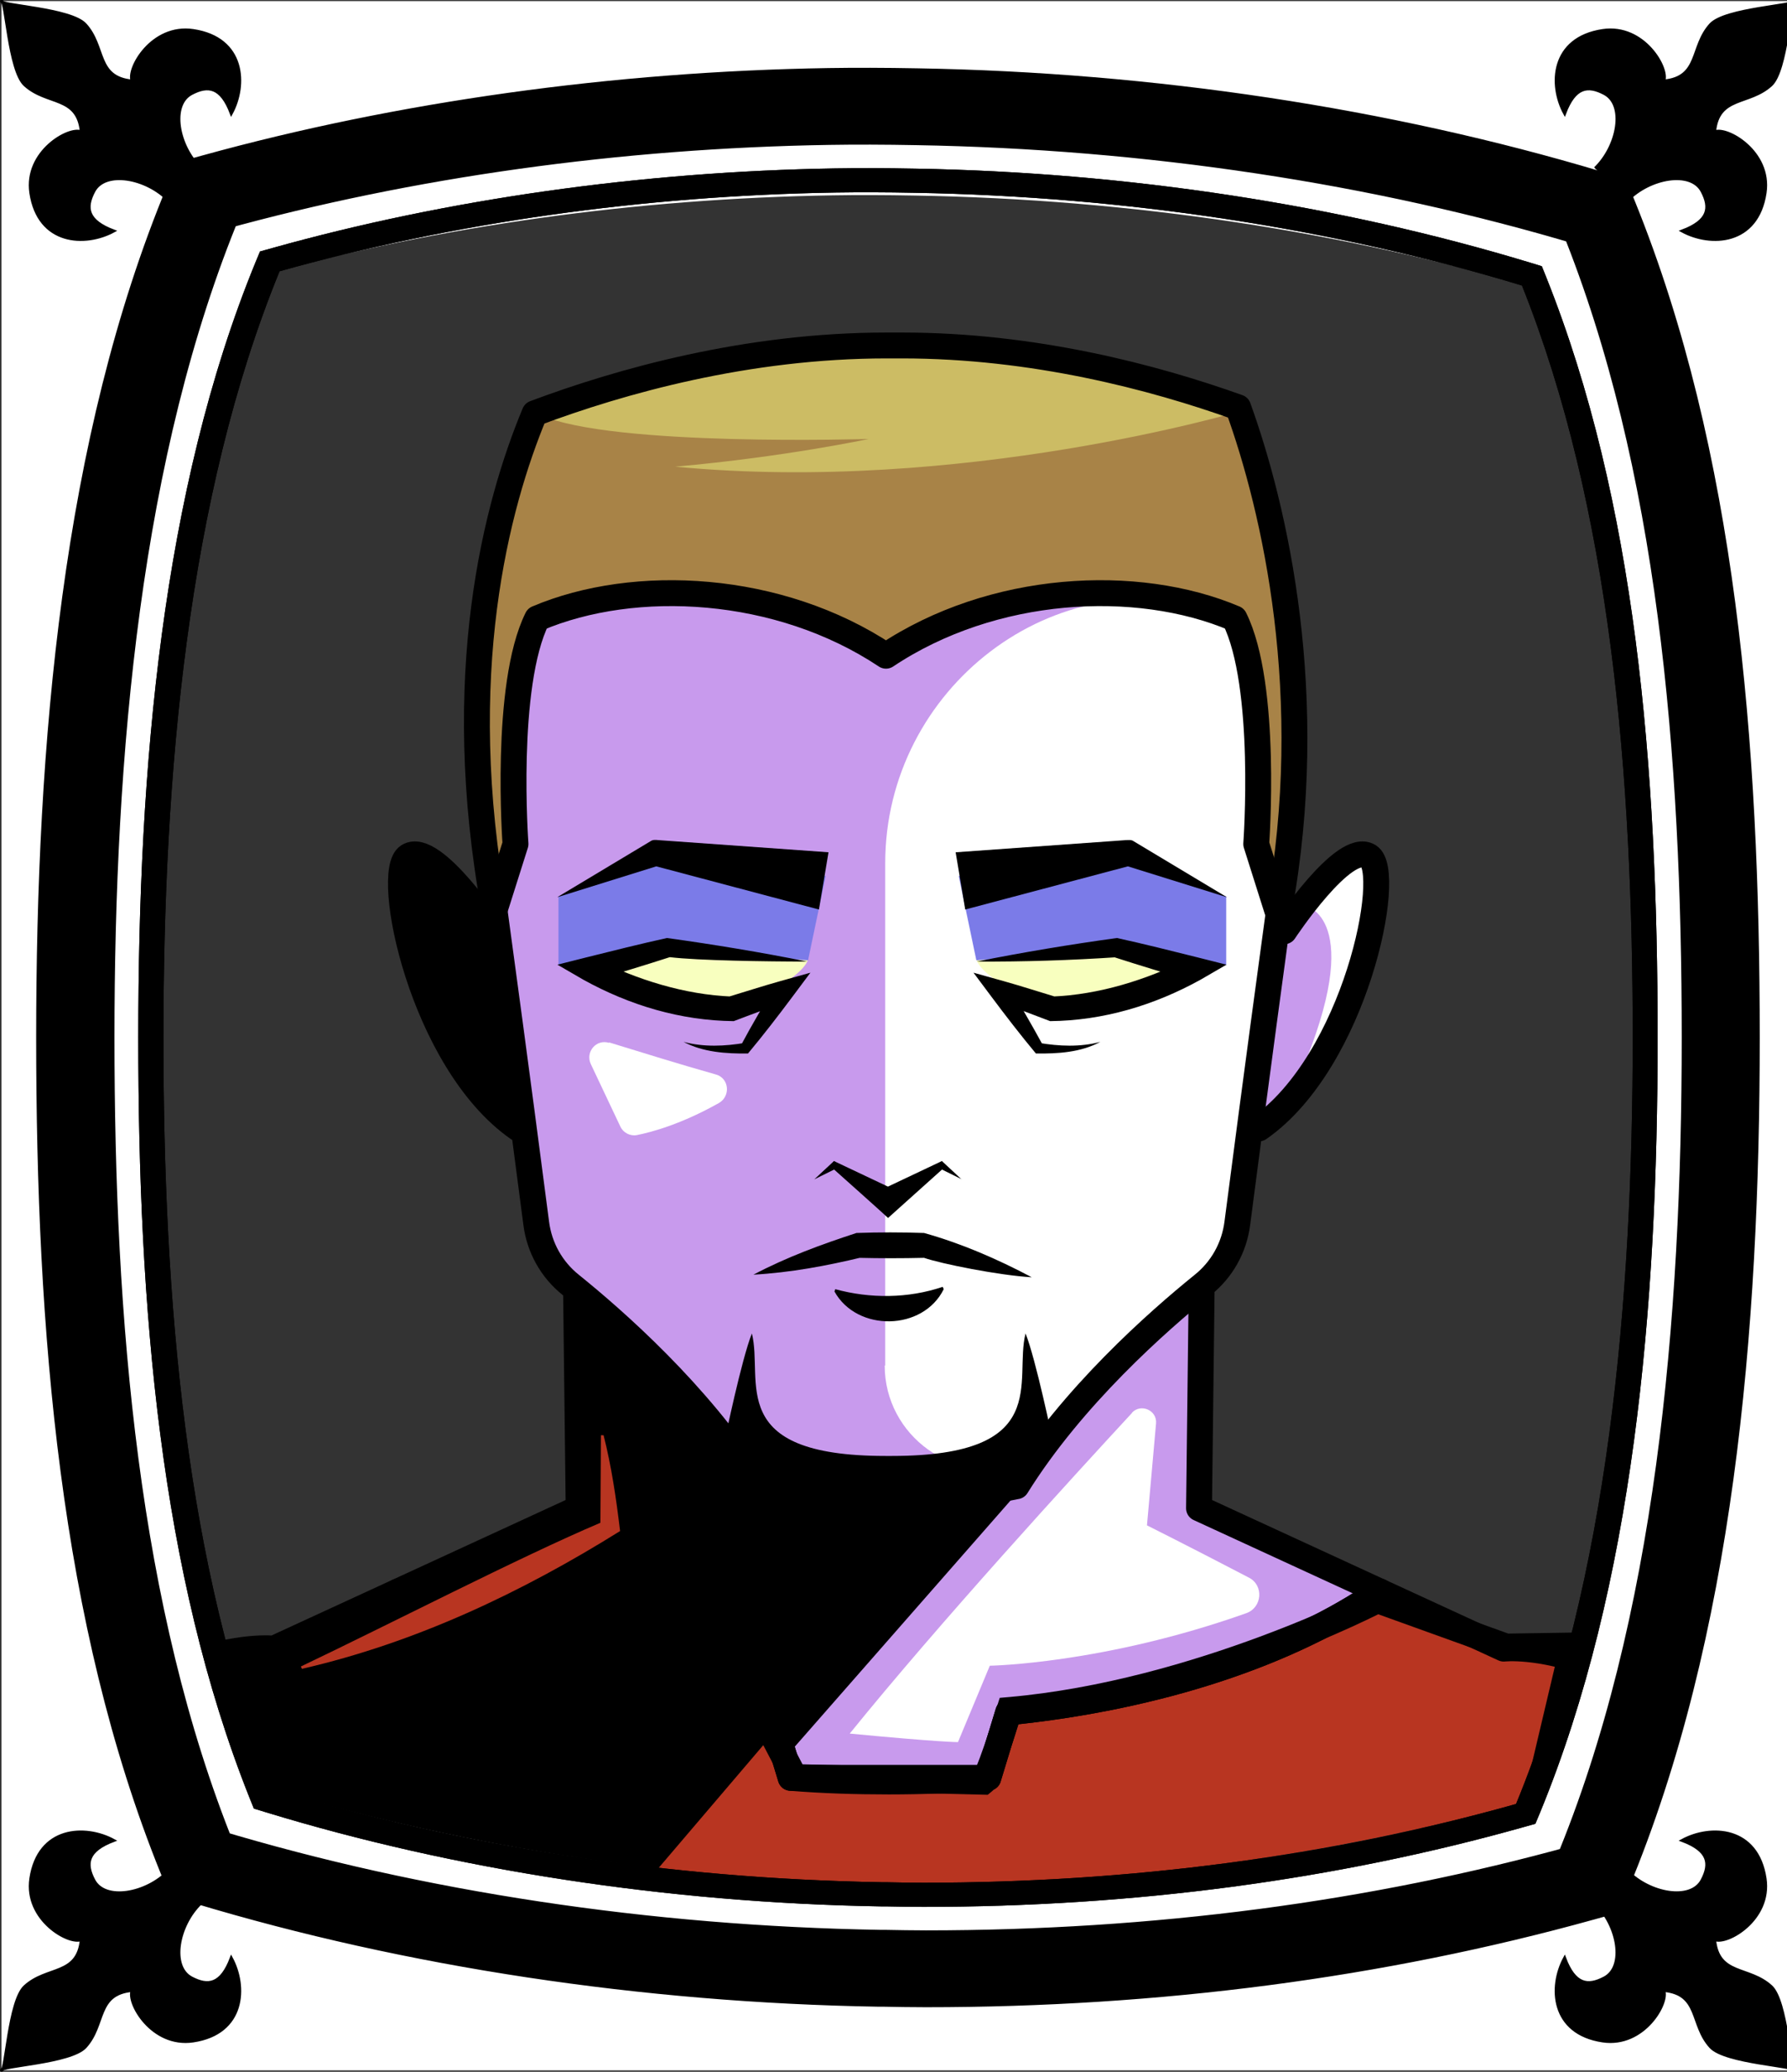 <svg id="Capa_2" xmlns="http://www.w3.org/2000/svg" xmlns:xlink="http://www.w3.org/1999/xlink" viewBox="0 0 69.02 80">
<rect x="0" y="0" width="69.02" height="80" fill="#333333" stroke="none"/>
<defs >
<style >
.cls-1{fill:#c89aed;}.cls-2{fill:#fff;}.cls-3{fill:#f8ffbf;}.cls-4{fill:#7b7be8;}.cls-5{fill:#a88347;}.cls-6{fill:#782ab5;}.cls-7,.cls-8{stroke-miterlimit:10;}.cls-7,.cls-8,.cls-9{stroke:#000;}.cls-7,.cls-9,.cls-10,.cls-11,.cls-12{fill:none;}.cls-8,.cls-13{fill:#b83521;}.cls-9,.cls-10{stroke-linecap:round;stroke-linejoin:round;}.cls-10{stroke:#deb778;stroke-dasharray:0 0 0 4.06;}.cls-14{fill:#deb778;}.cls-15{fill:url(#USGS_19_Inundación_de_tierra_2);}.cls-12{stroke:#1d1d1b;stroke-dasharray:0 0 2 2;stroke-width:.3px;}.cls-16{fill:#ccbc64;}.cls-17{fill:#fcf0c5;}
</style>
<pattern id="USGS_19_Inundación_de_tierra_2" x="0" y="0" width="72" height="72" patternTransform="translate(-524.48 -16999) rotate(-90)" patternUnits="userSpaceOnUse" viewBox="0 0 72 72">
<g >
<rect class="cls-11" width="72" height="72">
</rect>
<g >
<line class="cls-12" x1="71" y1="71" x2="144.44" y2="71">
</line>
<line class="cls-12" x1="71" y1="67" x2="144.44" y2="67">
</line>
<line class="cls-12" x1="71" y1="63" x2="144.44" y2="63">
</line>
<line class="cls-12" x1="71" y1="59" x2="144.44" y2="59">
</line>
<line class="cls-12" x1="71" y1="55" x2="144.44" y2="55">
</line>
<line class="cls-12" x1="71" y1="51" x2="144.44" y2="51">
</line>
<line class="cls-12" x1="71" y1="47" x2="144.44" y2="47">
</line>
<line class="cls-12" x1="71" y1="43" x2="144.44" y2="43">
</line>
<line class="cls-12" x1="71" y1="39" x2="144.44" y2="39">
</line>
<line class="cls-12" x1="71" y1="35" x2="144.44" y2="35">
</line>
<line class="cls-12" x1="71" y1="31" x2="144.44" y2="31">
</line>
<line class="cls-12" x1="71" y1="27" x2="144.44" y2="27">
</line>
<line class="cls-12" x1="71" y1="23" x2="144.44" y2="23">
</line>
<line class="cls-12" x1="71" y1="19" x2="144.44" y2="19">
</line>
<line class="cls-12" x1="71" y1="15" x2="144.44" y2="15">
</line>
<line class="cls-12" x1="71" y1="11" x2="144.44" y2="11">
</line>
<line class="cls-12" x1="71" y1="7" x2="144.44" y2="7">
</line>
<line class="cls-12" x1="71" y1="3" x2="144.44" y2="3">
</line>
</g>


<g >
<line class="cls-12" x1="-1" y1="71" x2="72.44" y2="71">
</line>
<line class="cls-12" x1="-1" y1="67" x2="72.44" y2="67">
</line>
<line class="cls-12" x1="-1" y1="63" x2="72.44" y2="63">
</line>
<line class="cls-12" x1="-1" y1="59" x2="72.44" y2="59">
</line>
<line class="cls-12" x1="-1" y1="55" x2="72.44" y2="55">
</line>
<line class="cls-12" x1="-1" y1="51" x2="72.44" y2="51">
</line>
<line class="cls-12" x1="-1" y1="47" x2="72.44" y2="47">
</line>
<line class="cls-12" x1="-1" y1="43" x2="72.44" y2="43">
</line>
<line class="cls-12" x1="-1" y1="39" x2="72.44" y2="39">
</line>
<line class="cls-12" x1="-1" y1="35" x2="72.44" y2="35">
</line>
<line class="cls-12" x1="-1" y1="31" x2="72.44" y2="31">
</line>
<line class="cls-12" x1="-1" y1="27" x2="72.44" y2="27">
</line>
<line class="cls-12" x1="-1" y1="23" x2="72.44" y2="23">
</line>
<line class="cls-12" x1="-1" y1="19" x2="72.44" y2="19">
</line>
<line class="cls-12" x1="-1" y1="15" x2="72.44" y2="15">
</line>
<line class="cls-12" x1="-1" y1="11" x2="72.44" y2="11">
</line>
<line class="cls-12" x1="-1" y1="7" x2="72.44" y2="7">
</line>
<line class="cls-12" x1="-1" y1="3" x2="72.44" y2="3">
</line>
<line class="cls-12" x1="1.04" y1="69" x2="74.48" y2="69">
</line>
<line class="cls-12" x1="1.04" y1="65" x2="74.48" y2="65">
</line>
<line class="cls-12" x1="1.04" y1="61" x2="74.48" y2="61">
</line>
<line class="cls-12" x1="1.04" y1="57" x2="74.48" y2="57">
</line>
<line class="cls-12" x1="1.04" y1="53" x2="74.48" y2="53">
</line>
<line class="cls-12" x1="1.04" y1="49" x2="74.48" y2="49">
</line>
<line class="cls-12" x1="1.04" y1="45" x2="74.48" y2="45">
</line>
<line class="cls-12" x1="1.04" y1="41" x2="74.48" y2="41">
</line>
<line class="cls-12" x1="1.04" y1="37" x2="74.48" y2="37">
</line>
<line class="cls-12" x1="1.04" y1="33" x2="74.48" y2="33">
</line>
<line class="cls-12" x1="1.04" y1="29" x2="74.48" y2="29">
</line>
<line class="cls-12" x1="1.04" y1="25" x2="74.48" y2="25">
</line>
<line class="cls-12" x1="1.04" y1="21" x2="74.48" y2="21">
</line>
<line class="cls-12" x1="1.04" y1="17" x2="74.48" y2="17">
</line>
<line class="cls-12" x1="1.04" y1="13" x2="74.48" y2="13">
</line>
<line class="cls-12" x1="1.04" y1="9" x2="74.48" y2="9">
</line>
<line class="cls-12" x1="1.04" y1="5" x2="74.48" y2="5">
</line>
<line class="cls-12" x1="1.04" y1="1" x2="74.48" y2="1">
</line>
</g>


<g >
<line class="cls-12" x1="-73" y1="71" x2=".44" y2="71">
</line>
<line class="cls-12" x1="-73" y1="67" x2=".44" y2="67">
</line>
<line class="cls-12" x1="-73" y1="63" x2=".44" y2="63">
</line>
<line class="cls-12" x1="-73" y1="59" x2=".44" y2="59">
</line>
<line class="cls-12" x1="-73" y1="55" x2=".44" y2="55">
</line>
<line class="cls-12" x1="-73" y1="51" x2=".44" y2="51">
</line>
<line class="cls-12" x1="-73" y1="47" x2=".44" y2="47">
</line>
<line class="cls-12" x1="-73" y1="43" x2=".44" y2="43">
</line>
<line class="cls-12" x1="-73" y1="39" x2=".44" y2="39">
</line>
<line class="cls-12" x1="-73" y1="35" x2=".44" y2="35">
</line>
<line class="cls-12" x1="-73" y1="31" x2=".44" y2="31">
</line>
<line class="cls-12" x1="-73" y1="27" x2=".44" y2="27">
</line>
<line class="cls-12" x1="-73" y1="23" x2=".44" y2="23">
</line>
<line class="cls-12" x1="-73" y1="19" x2=".44" y2="19">
</line>
<line class="cls-12" x1="-73" y1="15" x2=".44" y2="15">
</line>
<line class="cls-12" x1="-73" y1="11" x2=".44" y2="11">
</line>
<line class="cls-12" x1="-73" y1="7" x2=".44" y2="7">
</line>
<line class="cls-12" x1="-73" y1="3" x2=".44" y2="3">
</line>
<line class="cls-12" x1="-70.96" y1="69" x2="2.48" y2="69">
</line>
<line class="cls-12" x1="-70.96" y1="65" x2="2.48" y2="65">
</line>
<line class="cls-12" x1="-70.96" y1="61" x2="2.48" y2="61">
</line>
<line class="cls-12" x1="-70.96" y1="57" x2="2.48" y2="57">
</line>
<line class="cls-12" x1="-70.96" y1="53" x2="2.48" y2="53">
</line>
<line class="cls-12" x1="-70.96" y1="49" x2="2.48" y2="49">
</line>
<line class="cls-12" x1="-70.96" y1="45" x2="2.48" y2="45">
</line>
<line class="cls-12" x1="-70.96" y1="41" x2="2.48" y2="41">
</line>
<line class="cls-12" x1="-70.96" y1="37" x2="2.48" y2="37">
</line>
<line class="cls-12" x1="-70.96" y1="33" x2="2.48" y2="33">
</line>
<line class="cls-12" x1="-70.96" y1="29" x2="2.48" y2="29">
</line>
<line class="cls-12" x1="-70.96" y1="25" x2="2.48" y2="25">
</line>
<line class="cls-12" x1="-70.96" y1="21" x2="2.48" y2="21">
</line>
<line class="cls-12" x1="-70.96" y1="17" x2="2.48" y2="17">
</line>
<line class="cls-12" x1="-70.96" y1="13" x2="2.48" y2="13">
</line>
<line class="cls-12" x1="-70.96" y1="9" x2="2.48" y2="9">
</line>
<line class="cls-12" x1="-70.96" y1="5" x2="2.48" y2="5">
</line>
<line class="cls-12" x1="-70.96" y1="1" x2="2.48" y2="1">
</line>
</g>


</g>


</pattern>
</defs>



<g >
<path class="cls-1" d="M18.98,35.38s-2.18-3.14-3.23-2.36,.87,7.77,4.45,10.47c.51,3.73,1.09,5.46,1.57,5.94,.52,1.66,.7,8.73,.7,8.73l-12.05,5.67s-2.27,0-3.67,.7c1.05,7.16,2.97,9.51,2.97,9.51,0,0,13.79,3.75,25.84,3.32s25.23-3.84,25.23-3.84l.35-9.86-2.97-.09-11.78-5.41-.09-8.21,1.31-2.09,.7-4.19s3.32-2.44,4.36-6.02c1.13-3.93,1.31-8.12-3.23-1.75,1.13-10.13-1.31-19.03-1.66-20.43-10.04-2.36-20.16-3.23-27.41,.7-2.53,6.81-2.36,15.71-1.4,19.2Z">
</path>
<path class="cls-2" d="M34.19,52.73v-19.4c0-6.74,6.54-11.83,12.94-9.72,.29,.1,.58,.2,.87,.32,1.1,5.08,.39,8.86,.39,8.86l1.15,2.63-1.88,13.04s-6.3,5.41-8.18,7.96c-.03,0-.05,.02-.08,.03-2.53,.96-5.23-1.01-5.23-3.72Z">
</path>
<path class="cls-3" d="M31.21,37.08l-5.57-.4-2.26,.9s3.06,1.2,4.86,1.35c2.81-1.05,2.96-1.86,2.96-1.86Z">
</path>
<polygon class="cls-4" points="31.89 33.83 31.21 37.08 25.65 36.68 21.57 37.26 21.57 34.62 25.46 32.95 31.89 33.83">
</polygon>
<path class="cls-3" d="M37.71,37.08l5.57-.4,2.26,.9s-3.06,1.2-4.86,1.35c-2.81-1.05-2.96-1.86-2.96-1.86Z">
</path>
<polygon class="cls-4" points="37.03 33.83 37.71 37.08 43.28 36.68 47.36 37.26 47.36 34.62 43.47 32.95 37.03 33.83">
</polygon>
<path class="cls-5" d="M18.75,34.83l1.23-2.32s-.15-7.12,.73-8.72c4.36-2.4,11.41,0,13.37,1.38,4.58-3.2,11.62-2.18,13.44-1.31,1.23,5.3,.87,8.94,.87,8.94l1.02,1.96s.65-7.99,.15-12.49c-.8-5.09-2.03-6.32-2.03-6.32,0,0-14.63-6.65-27.15,.24-2.49,7.17-1.62,18.65-1.62,18.65Z">
</path>
<path class="cls-16" d="M47.89,15.88s-10.75,3.2-21.81,2.14c4.27-.38,7.47-1.07,7.47-1.07,0,0-9.91,.31-12.66-.92,8.85-3.13,20.44-3.13,26.99-.15Z">
</path>
<path d="M39.39,57.53l-14.36,16.38-15.32-2.02-2.02-7.98,2.73-.07,12.05-5.67-.1-8.08s3.19,2.98,4.68,4.57c1.6,1.7,2.13,2.34,2.13,2.34l10.21,.53Z">
</path>
<path d="M19.27,36.66s-1.85-3.84-3.31-3.64c-1.32,1.79,.86,8.2,4.43,10.78-.93-4.5-1.12-7.14-1.12-7.14Z">
</path>
<path class="cls-2" d="M23.52,40.25c1.14,.35,2.81,.87,4.13,1.24,.51,.14,.58,.83,.12,1.1-1.44,.81-2.57,1.12-3.17,1.24-.26,.05-.53-.09-.64-.33l-1.14-2.41c-.22-.47,.21-.98,.71-.82Z">
</path>
<path class="cls-2" d="M43.73,54.55c-2.22,2.4-7.44,8.1-10.91,12.39,3.44,.33,4.18,.33,4.18,.33l1.23-2.95s4.39-.07,9.91-2.03c.61-.22,.68-1.07,.1-1.37-2.34-1.22-3.94-2.02-3.94-2.02l.35-3.93c.05-.51-.58-.79-.93-.42Z">
</path>
<path class="cls-8" d="M53.2,61.79s-6.92,3.6-14.21,4.24c-.82,2.62-1.01,2.77-1.01,2.77l-7.29-.18-1.11-2.12-6.37,7.47s9.13,1.48,19.28,.92,16.24-2.77,16.24-2.77l2.03-8.58-2.59,.04-4.97-1.79Z">
</path>
<path class="cls-2" d="M50.4,34.97s2.42,.44-.19,6.53c3.54-4.1,3.11-7.83,2.67-8.45-1.68,.5-2.49,1.93-2.49,1.93Z">
</path>
<path class="cls-9" d="M47.82,15.73c1.42,3.92,3.09,11.17,1.58,19.42-.89,6.53-1.37,10.24-1.61,12.08-.12,.95-.6,1.8-1.34,2.39-1.73,1.4-5.03,4.3-7.19,7.77h-.01c-1.37,.29-3.06,.54-4.89,.54-2.13,0-3.94-.37-5.25-.75-2.16-3.37-5.36-6.19-7.06-7.56-.74-.59-1.22-1.44-1.34-2.39-.24-1.84-.72-5.55-1.61-12.08-1.67-9.11,.08-15.66,1.55-19.19,3.31-1.24,8.2-2.62,13.6-2.62h.59c5.08,0,9.71,1.22,12.98,2.39Z">
</path>
<path class="cls-9" d="M19.04,35.96s-2.31-3.5-3.27-2.9,.52,7.91,4.24,10.51">
</path>
<path class="cls-9" d="M49.6,35.96s2.31-3.5,3.27-2.9-.52,7.91-4.24,10.51">
</path>
<path class="cls-9" d="M49.33,35.15l-.81-2.56s.45-6.12-.84-8.71c-3.77-1.6-9.34-1.31-13.46,1.44-4.13-2.75-9.7-3.04-13.47-1.44-1.29,2.59-.84,8.71-.84,8.71l-.81,2.56">
</path>
<path d="M21.53,34.64l3.6-2.16c.09-.06,.19-.05,.29-.04,0,0,6.58,.47,6.58,.47l-.37,2.21-6.37-1.69,.29-.04-4.01,1.25h0Z">
</path>
<path d="M31.18,37.13c-1.6,0-4.23-.04-5.31-.17-.99,.32-1.99,.62-2.99,.92l.11-.86c1.61,.81,3.46,1.39,5.27,1.46,0,0-.16,.02-.16,.02,.67-.2,1.34-.42,2.02-.61l1.18-.33-.68,.91c-.56,.75-1.13,1.49-1.73,2.21-.85,.01-1.74-.05-2.49-.45,.78,.21,1.6,.17,2.37,.04l-.15,.09c.42-.79,.88-1.56,1.34-2.33l.49,.59c-.69,.29-1.41,.54-2.11,.81-2.05-.02-4.02-.61-5.81-1.6,0,0-1-.58-1-.58l1.11-.28c1.04-.26,2.08-.52,3.12-.75,1.81,.25,3.62,.55,5.42,.91h0Z">
</path>
<path d="M47.37,34.64l-4.01-1.25,.29,.04-6.37,1.69-.37-2.21,6.58-.47c.09,0,.21-.02,.29,.04,0,0,3.6,2.16,3.6,2.16h0Z">
</path>
<path d="M37.72,37.13c1.8-.36,3.61-.66,5.42-.91,1.05,.23,2.08,.49,3.12,.75,0,0,1.11,.28,1.11,.28l-1,.58c-1.79,.99-3.76,1.58-5.81,1.6-.7-.27-1.42-.53-2.11-.81,0,0,.49-.59,.49-.59,.46,.77,.91,1.54,1.34,2.33,0,0-.15-.09-.15-.09,.77,.13,1.59,.17,2.37-.04-.76,.41-1.64,.46-2.49,.45-.6-.72-1.17-1.46-1.73-2.21,0,0-.68-.91-.68-.91l1.18,.33c.68,.19,1.35,.41,2.02,.61l-.16-.02c1.81-.07,3.66-.65,5.27-1.46,0,0,.11,.86,.11,.86-1-.3-2-.6-2.99-.92h.14c-1.81,.12-3.62,.18-5.45,.17h0Z">
</path>
<path d="M37.15,45.54l-.87-.43h.16c-.18,.16-2.03,1.82-2.14,1.92-.1-.1-1.97-1.77-2.14-1.92,0,0,.16,0,.16,0l-.87,.43,.71-.66,.05-.05,.1,.05,2.26,1.07h-.55l2.26-1.07,.1-.05,.05,.05,.71,.66h0Z">
</path>
<path d="M29.1,49.22c1.29-.68,2.63-1.17,3.98-1.61,.87-.03,1.74-.03,2.61,0,1.43,.4,2.82,1,4.16,1.71-1.25-.07-3.5-.52-4.16-.75-.84,.02-1.69,.02-2.53,0l.13-.02c-1.37,.33-2.76,.59-4.19,.67h0Z">
</path>
<path d="M32.26,49.78c1.35,.37,2.82,.36,4.15-.09,0,0,.04,.09,.04,.09-.8,1.62-3.35,1.66-4.22,.09,0,0,.03-.09,.03-.09h0Z">
</path>
<path d="M28,55.58s.64-3.09,1.04-4.09c.46,1.82-1.07,4.73,5.16,4.73h.25c6.23,0,4.7-2.91,5.16-4.73,.4,1,1.04,4.09,1.04,4.09l-1.58,1.79s-6.52,1.09-9.83-.21c-.73-1.06-1.24-1.58-1.24-1.58Z">
</path>
<path class="cls-9" d="M22.25,49.91l.1,8.33-11.77,5.42s-1.35-.16-3.44,.63">
</path>
<path class="cls-9" d="M46.41,49.91l-.1,8.33,11.77,5.42s1.35-.16,3.44,.63">
</path>
<path class="cls-9" d="M15.37,61.46c3.46,2.37,8.55,4.07,14.4,4.66l.77,2.53c1.24,.1,2.5,.14,3.79,.14s2.59-.05,3.84-.14l.77-2.53c5.83-.59,10.89-2.3,14.34-4.67">
</path>
<path class="cls-9" d="M53.28,61.45c-3.45,2.37-8.51,4.08-14.34,4.67l-.77,2.53h-7.63l-.77-2.53c-5.85-.59-10.94-2.29-14.4-4.66">
</path>
<path class="cls-13" d="M23.31,55.41c.31,1.22,.49,2.46,.64,3.71-3.8,2.37-7.89,4.31-12.29,5.32,0,0-.04-.09-.04-.09,3.34-1.59,8.46-4.23,11.57-5.55,0,0,.02-3.38,.02-3.38h.1Z">
</path>
</g>




 <g
     id="g2850">
    <g
       id="g2837">
      <path
         id="path1951"
         d="M 0.057 0.043 L 0.057 79.943 L 69.309 79.943 L 69.309 0.043 L 0.057 0.043 z M 33.615 3.596 C 34.206 3.596 34.787 3.605 35.422 3.615 C 44.431 3.767 53.471 5.134 61.561 7.555 L 62.064 7.707 L 62.25 8.164 C 66.07 17.605 66.99 28.726 66.99 40.062 C 66.99 51.399 65.973 63.026 61.988 72.578 L 61.791 73.045 L 61.275 73.186 C 53.274 75.404 44.692 76.529 35.76 76.529 C 35.212 76.529 34.676 76.52 34.15 76.51 L 33.943 76.51 C 24.902 76.358 15.86 74.99 7.793 72.559 L 7.289 72.406 L 7.104 71.951 C 3.294 62.52 2.375 51.369 2.375 40.062 C 2.375 28.756 3.382 17.127 7.355 7.555 L 7.553 7.09 L 8.066 6.947 C 15.51 4.891 23.785 3.737 32.006 3.605 C 32.542 3.595 33.079 3.596 33.615 3.596 z "
         style="opacity:1;vector-effect:none;fill:#ffffff;fill-opacity:1;fill-rule:nonzero;stroke:none;stroke-width:1.952;stroke-linecap:butt;stroke-linejoin:miter;stroke-miterlimit:4;stroke-dasharray:none;stroke-dashoffset:0;stroke-opacity:1" />
    </g>
    <path
       id="path1154-8-2"
       d="m 33.675,6.611 c 0.558,0 1.115,0.01 1.683,0.019 8.427,0.143 16.803,1.405 24.363,3.67 3.573,8.831 4.444,19.417 4.444,29.762 0,10.344 -0.953,21.399 -4.681,30.335 -7.436,2.064 -15.43,3.274 -23.774,3.274 -0.506,0 -1.012,-0.01 -1.518,-0.019 h -0.176 C 25.568,73.509 17.192,72.089 9.643,69.814 6.08,61.002 5.209,50.415 5.209,40.062 c 0,-10.353 0.953,-21.389 4.661,-30.325 C 16.82,7.816 24.463,6.745 32.178,6.621 c 0.496,-0.01 1.002,-0.01 1.498,-0.01 m 0,-0.956 c -0.506,0 -1.012,0 -1.518,0.01 C 24.401,5.789 16.593,6.879 9.57,8.819 L 9.085,8.953 8.899,9.392 C 5.15,18.424 4.2,29.394 4.2,40.062 c 0,10.668 0.868,21.189 4.462,30.087 l 0.176,0.43 0.475,0.143 c 7.612,2.294 16.142,3.584 24.673,3.727 h 0.196 c 0.496,0.01 1.002,0.019 1.518,0.019 8.427,0 16.524,-1.061 24.074,-3.154 l 0.485,-0.134 0.186,-0.44 c 3.759,-9.013 4.72,-19.984 4.72,-30.679 0,-10.695 -0.868,-21.189 -4.472,-30.096 L 60.517,9.536 60.042,9.392 C 52.41,7.108 43.879,5.818 35.379,5.675 34.78,5.665 34.233,5.656 33.675,5.656 Z"
       style="fill:#ff0000;stroke:#ffffff;stroke-width:1.843;stroke-miterlimit:4;stroke-dasharray:none" />
    <path
       id="path1154"
       d="m 33.615,4.608 c 0.591,0 1.182,0.01 1.784,0.02 8.932,0.152 17.81,1.489 25.822,3.89 3.787,9.36 4.71,20.58 4.71,31.544 0,10.964 -1.01,22.681 -4.962,32.152 -7.881,2.188 -16.354,3.302 -25.198,3.302 -0.536,0 -1.073,-0.01 -1.609,-0.02 H 33.976 C 25.022,75.344 16.145,74.007 8.143,71.596 4.366,62.256 3.444,51.036 3.444,40.062 c 0,-10.974 1.01,-22.67 4.94,-32.142 7.367,-2.036 15.467,-3.171 23.644,-3.302 0.525,-0.01 1.062,-0.01 1.587,-0.01 m 0,-1.013 c -0.536,0 -1.073,0 -1.609,0.01 C 23.785,3.737 15.51,4.891 8.066,6.948 L 7.552,7.09 7.355,7.556 C 3.381,17.128 2.374,28.755 2.374,40.062 c 0,11.307 0.919,22.458 4.729,31.889 l 0.186,0.456 0.504,0.152 c 8.067,2.431 17.109,3.799 26.151,3.951 h 0.208 c 0.525,0.01 1.062,0.02 1.609,0.02 8.932,0 17.514,-1.124 25.516,-3.343 l 0.514,-0.142 0.197,-0.466 c 3.984,-9.552 5.002,-21.18 5.002,-32.517 0,-11.336 -0.919,-22.458 -4.74,-31.899 L 62.064,7.708 61.561,7.556 C 53.471,5.135 44.43,3.767 35.421,3.615 c -0.635,-0.01 -1.215,-0.02 -1.806,-0.02 z"
       style="fill:#000000;stroke:#000000;stroke-width:1.954;stroke-miterlimit:4;stroke-dasharray:none" />
    <g
       id="g1810">
      <path
         d="M 6.513,7.743 C 5.649,6.848 4.059,6.568 3.627,7.382 3.284,8.029 3.363,8.531 4.395,8.92 3.296,9.519 1.486,9.445 1.189,7.447 0.953,5.855 2.675,4.886 3.14,5.092 3.003,3.682 1.822,4.069 0.958,3.281 0.343,2.719 0.231,-0.026 0.056,0.044 -0.014,0.219 2.732,0.33 3.294,0.946 4.082,1.81 3.694,2.991 5.104,3.128 4.899,2.662 5.868,0.941 7.459,1.177 9.457,1.473 9.531,3.284 8.933,4.383 8.543,3.35 8.042,3.272 7.394,3.615 6.58,4.046 6.86,5.637 7.756,6.501"
         style="fill:#000000;stroke:#000000;stroke-width:0.111px;stroke-linecap:butt;stroke-linejoin:miter;stroke-opacity:1"
         id="path1737-3" />
      <path
         d="m 62.851,7.743 c 0.865,-0.895 2.455,-1.175 2.886,-0.361 0.343,0.647 0.265,1.149 -0.768,1.538 1.099,0.599 2.909,0.525 3.206,-1.473 0.236,-1.592 -1.485,-2.56 -1.951,-2.355 0.137,-1.41 1.318,-1.022 2.181,-1.81 0.616,-0.562 0.727,-3.308 0.902,-3.238 0.07,0.175 -2.676,0.286 -3.238,0.902 C 65.283,1.81 65.67,2.991 64.26,3.128 64.465,2.662 63.497,0.941 61.905,1.177 c -1.998,0.296 -2.072,2.107 -1.473,3.206 0.389,-1.033 0.891,-1.111 1.538,-0.768 0.814,0.431 0.534,2.022 -0.361,2.886"
         style="fill:#000000;stroke:#000000;stroke-width:0.111px;stroke-linecap:butt;stroke-linejoin:miter;stroke-opacity:1"
         id="path1737-3-5" />
      <path
         d="m 62.851,72.244 c 0.865,0.895 2.455,1.175 2.886,0.361 0.343,-0.647 0.265,-1.149 -0.768,-1.538 1.099,-0.599 2.909,-0.525 3.206,1.473 0.236,1.592 -1.485,2.56 -1.951,2.355 0.137,1.41 1.318,1.022 2.181,1.81 0.616,0.562 0.727,3.308 0.902,3.238 0.07,-0.175 -2.676,-0.286 -3.238,-0.902 -0.788,-0.864 -0.401,-2.045 -1.81,-2.181 0.205,0.465 -0.764,2.187 -2.355,1.951 -1.998,-0.296 -2.072,-2.107 -1.473,-3.206 0.389,1.033 0.891,1.111 1.538,0.768 0.814,-0.431 0.534,-2.022 -0.361,-2.886"
         style="fill:#000000;stroke:#000000;stroke-width:0.111px;stroke-linecap:butt;stroke-linejoin:miter;stroke-opacity:1"
         id="path1737-3-7" />
      <path
         d="M 6.513,72.244 C 5.649,73.14 4.059,73.42 3.627,72.606 3.284,71.958 3.363,71.457 4.395,71.067 c -1.099,-0.599 -2.909,-0.525 -3.206,1.473 -0.236,1.592 1.485,2.56 1.951,2.355 -0.137,1.41 -1.318,1.022 -2.181,1.81 -0.616,0.562 -0.727,3.308 -0.902,3.238 C -0.014,79.769 2.732,79.657 3.294,79.042 4.082,78.178 3.694,76.997 5.104,76.86 4.899,77.325 5.868,79.047 7.459,78.811 9.457,78.514 9.531,76.704 8.933,75.605 8.543,76.637 8.042,76.716 7.394,76.373 6.58,75.941 6.86,74.351 7.756,73.487"
         style="fill:#000000;stroke:#000000;stroke-width:0.111px;stroke-linecap:butt;stroke-linejoin:miter;stroke-opacity:1"
         id="path1737-3-5-5" />
    </g>
    <path
       id="path1154-9"
       d="m 33.713,7.426 c 0.537,0 1.074,0.009 1.62,0.019 8.112,0.14 16.174,1.371 23.451,3.581 3.44,8.616 4.277,18.945 4.277,29.037 0,10.092 -0.917,20.878 -4.506,29.596 -7.158,2.014 -14.852,3.04 -22.884,3.04 -0.487,0 -0.974,-0.009 -1.461,-0.019 H 34.041 C 25.909,72.54 17.847,71.309 10.58,69.089 7.15,60.492 6.312,50.163 6.312,40.062 c 0,-10.101 0.918,-20.868 4.486,-29.587 6.69,-1.874 14.047,-2.919 21.473,-3.04 0.477,-0.009 0.964,-0.009 1.441,-0.009 m 0,-0.932 c -0.487,0 -0.974,0 -1.461,0.009 C 24.786,6.624 17.27,7.687 10.511,9.58 L 10.043,9.71 9.864,10.139 c -3.609,8.812 -4.523,19.515 -4.523,29.923 0,10.408 0.835,20.673 4.295,29.354 l 0.169,0.42 0.457,0.14 c 7.327,2.238 15.538,3.497 23.749,3.637 h 0.189 c 0.477,0.009 0.964,0.019 1.461,0.019 8.112,0 15.906,-1.035 23.173,-3.077 l 0.467,-0.131 0.179,-0.429 c 3.619,-8.793 4.543,-19.497 4.543,-29.932 0,-10.435 -0.835,-20.673 -4.304,-29.363 l -0.169,-0.42 -0.457,-0.14 C 51.746,7.911 43.535,6.652 35.353,6.512 34.777,6.503 34.25,6.493 33.713,6.493 Z"
       style="fill:#000000;stroke:none;stroke-width:1.786;stroke-miterlimit:4;stroke-dasharray:none" />
    <path
       id="path1154-9-3"
       d="m 33.713,7.426 c 0.537,0 1.074,0.009 1.62,0.019 8.112,0.14 16.174,1.371 23.451,3.581 3.44,8.616 4.277,18.945 4.277,29.037 0,10.092 -0.917,20.878 -4.506,29.596 -7.158,2.014 -14.852,3.04 -22.884,3.04 -0.487,0 -0.974,-0.009 -1.461,-0.019 H 34.041 C 25.909,72.54 17.847,71.309 10.58,69.089 7.15,60.492 6.312,50.163 6.312,40.062 c 0,-10.101 0.918,-20.868 4.486,-29.587 6.69,-1.874 14.047,-2.919 21.473,-3.04 0.477,-0.009 0.964,-0.009 1.441,-0.009 m 0,-0.932 c -0.487,0 -0.974,0 -1.461,0.009 C 24.786,6.624 17.27,7.687 10.511,9.58 L 10.043,9.71 9.864,10.139 C 6.256,18.951 5.341,29.654 5.341,40.062 c 0,10.408 0.835,20.673 4.295,29.354 l 0.169,0.42 0.457,0.14 c 7.327,2.238 15.538,3.497 23.749,3.637 h 0.189 c 0.477,0.009 0.964,0.019 1.461,0.019 8.112,0 15.906,-1.035 23.173,-3.077 l 0.467,-0.131 0.179,-0.429 c 3.619,-8.793 4.543,-19.497 4.543,-29.932 0,-10.435 -0.835,-20.673 -4.304,-29.363 l -0.169,-0.42 -0.457,-0.14 C 51.746,7.911 43.535,6.652 35.353,6.512 34.777,6.503 34.25,6.493 33.713,6.493 Z"
       style="fill:#000000;stroke:none;stroke-width:1.786;stroke-miterlimit:4;stroke-dasharray:none" />
  </g>
</svg>
